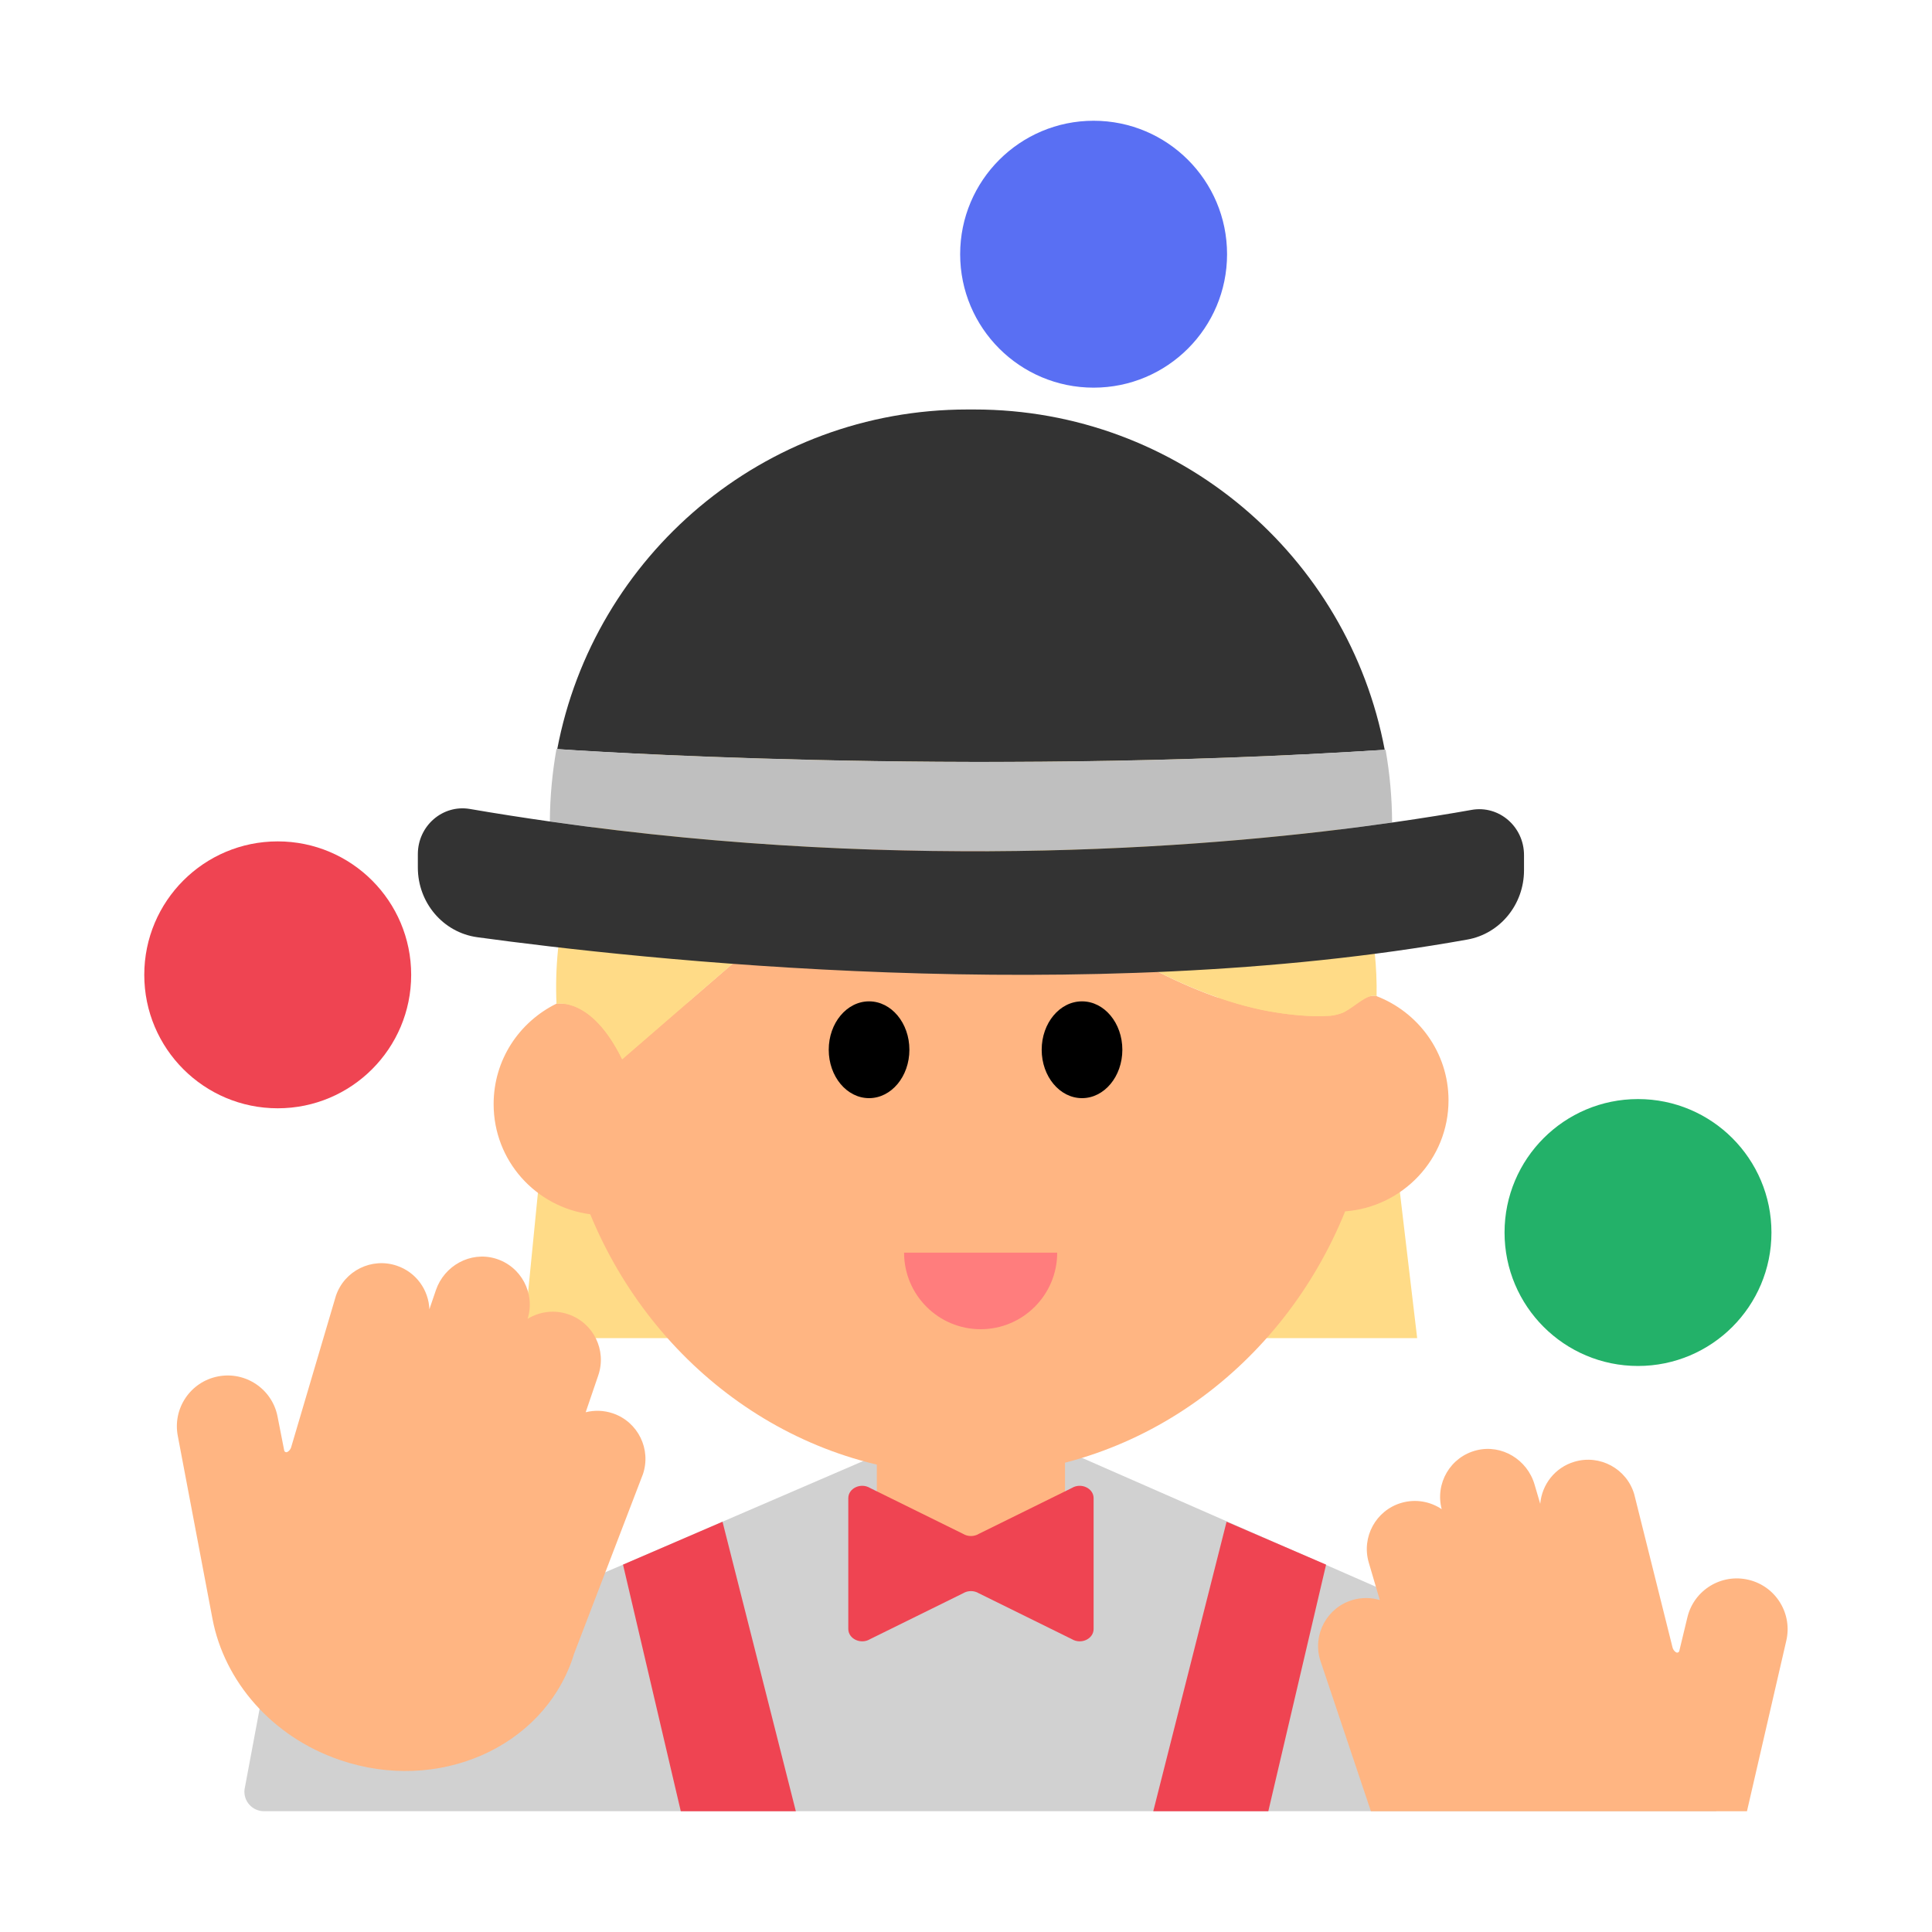 <?xml version="1.0" encoding="UTF-8"?><svg id="Layer_1" xmlns="http://www.w3.org/2000/svg" viewBox="0 0 40 40"><g><polygon points="28.502 20.619 29.341 27.704 10.84 27.704 11.523 20.784 28.502 20.619" fill="#ffdb87"/><g><path d="m34.208,35.361l-13.977-6.129-12.103,5.219-2.505-.396-.561,2.997c-.025.239.162.447.403.447h30.069c0-.941-.525-1.787-1.326-2.139Z" fill="#d1d1d1"/><g><path d="m29.99,22.78c0,1.22-.95,2.21-2.14,2.3-1.3,3.21-4.31,5.46-7.83,5.46-3.49,0-6.49-2.22-7.8-5.4-1.13-.15-2-1.11-2-2.28,0-.92.53-1.7,1.3-2.08,0,0,.72-.16,1.36,1.15l1.05-.91,5.27-4.55s3.55,3.82,7.08,4.47c.42.07.85.12,1.26.09.09-.01.19-.03.28-.07.26-.14.47-.38.67-.34.87.33,1.5,1.17,1.5,2.16Z" fill="#ffb582"/><path d="m12.884,21.93l1.048-.906,5.269-4.556s3.547,3.824,7.08,4.469c.422.077.844.118,1.26.093.086-.005.185-.033.283-.073.255-.135.47-.381.667-.337.003,0,.007-.001.01,0,.074-4.753-4.279-8.634-9.434-8.114-3.965.4-7.14,3.427-7.514,7.157-.038.379-.048.752-.031,1.12,0,0,0,.001,0,.002,0,0,.72-.161,1.361,1.146Z" fill="#ffdb87"/><g><ellipse cx="17.993" cy="21.734" rx=".835" ry="1.002"/><ellipse cx="22.402" cy="21.734" rx=".835" ry="1.002"/></g></g><path d="m28.383,37.5l-1.053-3.138c-.155-.527.146-1.081.673-1.236.191-.056.386-.052.564.001l-.228-.775c-.155-.527.146-1.081.673-1.236h0c.296-.087.6-.03.837.13-.141-.533.179-1.086.724-1.22.52-.128,1.047.193,1.198.708l.118.401c.033-.397.304-.753.71-.872h0c.527-.155,1.081.146,1.236.673l.793,3.173c.01.041.036.076.07.099,0,0,0,0,.001,0,.026.017.062.004.069-.027l.168-.697c.136-.565.705-.912,1.27-.775h0c.565.136.912.705.775,1.27l-.812,3.521h-7.788Z" fill="#ffb582"/><path d="m22.05,30.995v-1.763h-3.896v1.763l1.651,1.199c.177.129.417.129.594,0l1.651-1.199Z" fill="#ffb582"/><path d="m21.888,25.935c0,.875-.71,1.585-1.585,1.585s-1.585-.71-1.585-1.585h3.17Z" fill="#ff7d7d"/><path d="m22.192,30.807l-1.927.95c-.098.06-.227.06-.325,0l-1.927-.95c-.191-.116-.45.005-.45.211v2.708c0,.205.259.327.45.211l1.927-.95c.098-.06.227-.06.325,0l1.927.95c.191.116.45-.005.45-.211v-2.708c0-.205-.259-.327-.45-.211Z" fill="#ef4452"/><circle cx="5.75" cy="20.183" r="2.763" fill="#ef4452"/><circle cx="22.642" cy="5.263" r="2.763" fill="#596ff3"/><circle cx="33.913" cy="25.518" r="2.763" fill="#23b169"/><g><path d="m28.669,15.524c-.753-4.01-4.267-7.046-8.495-7.046h-.144c-4.223,0-7.735,3.029-8.493,7.032.182.013,8.324.582,17.132.015Z" fill="#333"/><path d="m28.822,17.03c-.002-.515-.049-1.018-.135-1.507-.006,0-.012,0-.017,0-8.808.567-16.95-.002-17.132-.015-.002,0-.017-.001-.017-.001-.086.487-.134.988-.137,1.5,7.529,1.078,13.973.517,17.439.022Z" fill="#bfbfbf"/><path d="m30.467,16.768c-.429.077-.99.168-1.645.262-3.466.495-9.909,1.055-17.439-.022-.546-.078-1.096-.163-1.653-.259-.565-.097-1.079.349-1.079.936v.277c0,.729.525,1.345,1.23,1.442,3.284.45,12.549,1.476,20.502.048.677-.122,1.17-.728,1.17-1.433v-.315c0-.59-.519-1.038-1.086-.936Z" fill="#333"/></g><path d="m13.31,30.525c.177-.52-.1-1.086-.621-1.263-.189-.064-.383-.068-.563-.023l.261-.765c.177-.52-.1-1.086-.621-1.263h0c-.292-.1-.598-.056-.842.094.163-.527-.133-1.092-.672-1.25-.514-.15-1.054.149-1.227.656l-.135.396c-.016-.399-.272-.765-.672-.901h0c-.52-.177-1.086.1-1.263.621l-.927,3.137c-.012.04-.039.074-.075.096,0,0,0,0-.001,0-.027.016-.062.001-.068-.03l-.138-.704c-.112-.57-.666-.941-1.236-.828h0c-.57.112-.941.666-.828,1.236l.718,3.787c.245,1.283,1.223,2.436,2.64,2.919,2.027.691,4.183-.25,4.815-2.104.01-.028.017-.056.026-.084l1.429-3.728Z" fill="#ffb582"/><polygon points="12.899 32.394 14.959 31.506 16.477 37.5 14.095 37.5 12.899 32.394" fill="#ef4452"/><polygon points="27.455 32.394 25.395 31.506 23.877 37.5 26.259 37.5 27.455 32.394" fill="#ef4452"/></g></g><rect width="40" height="40" fill="none"/></svg>
